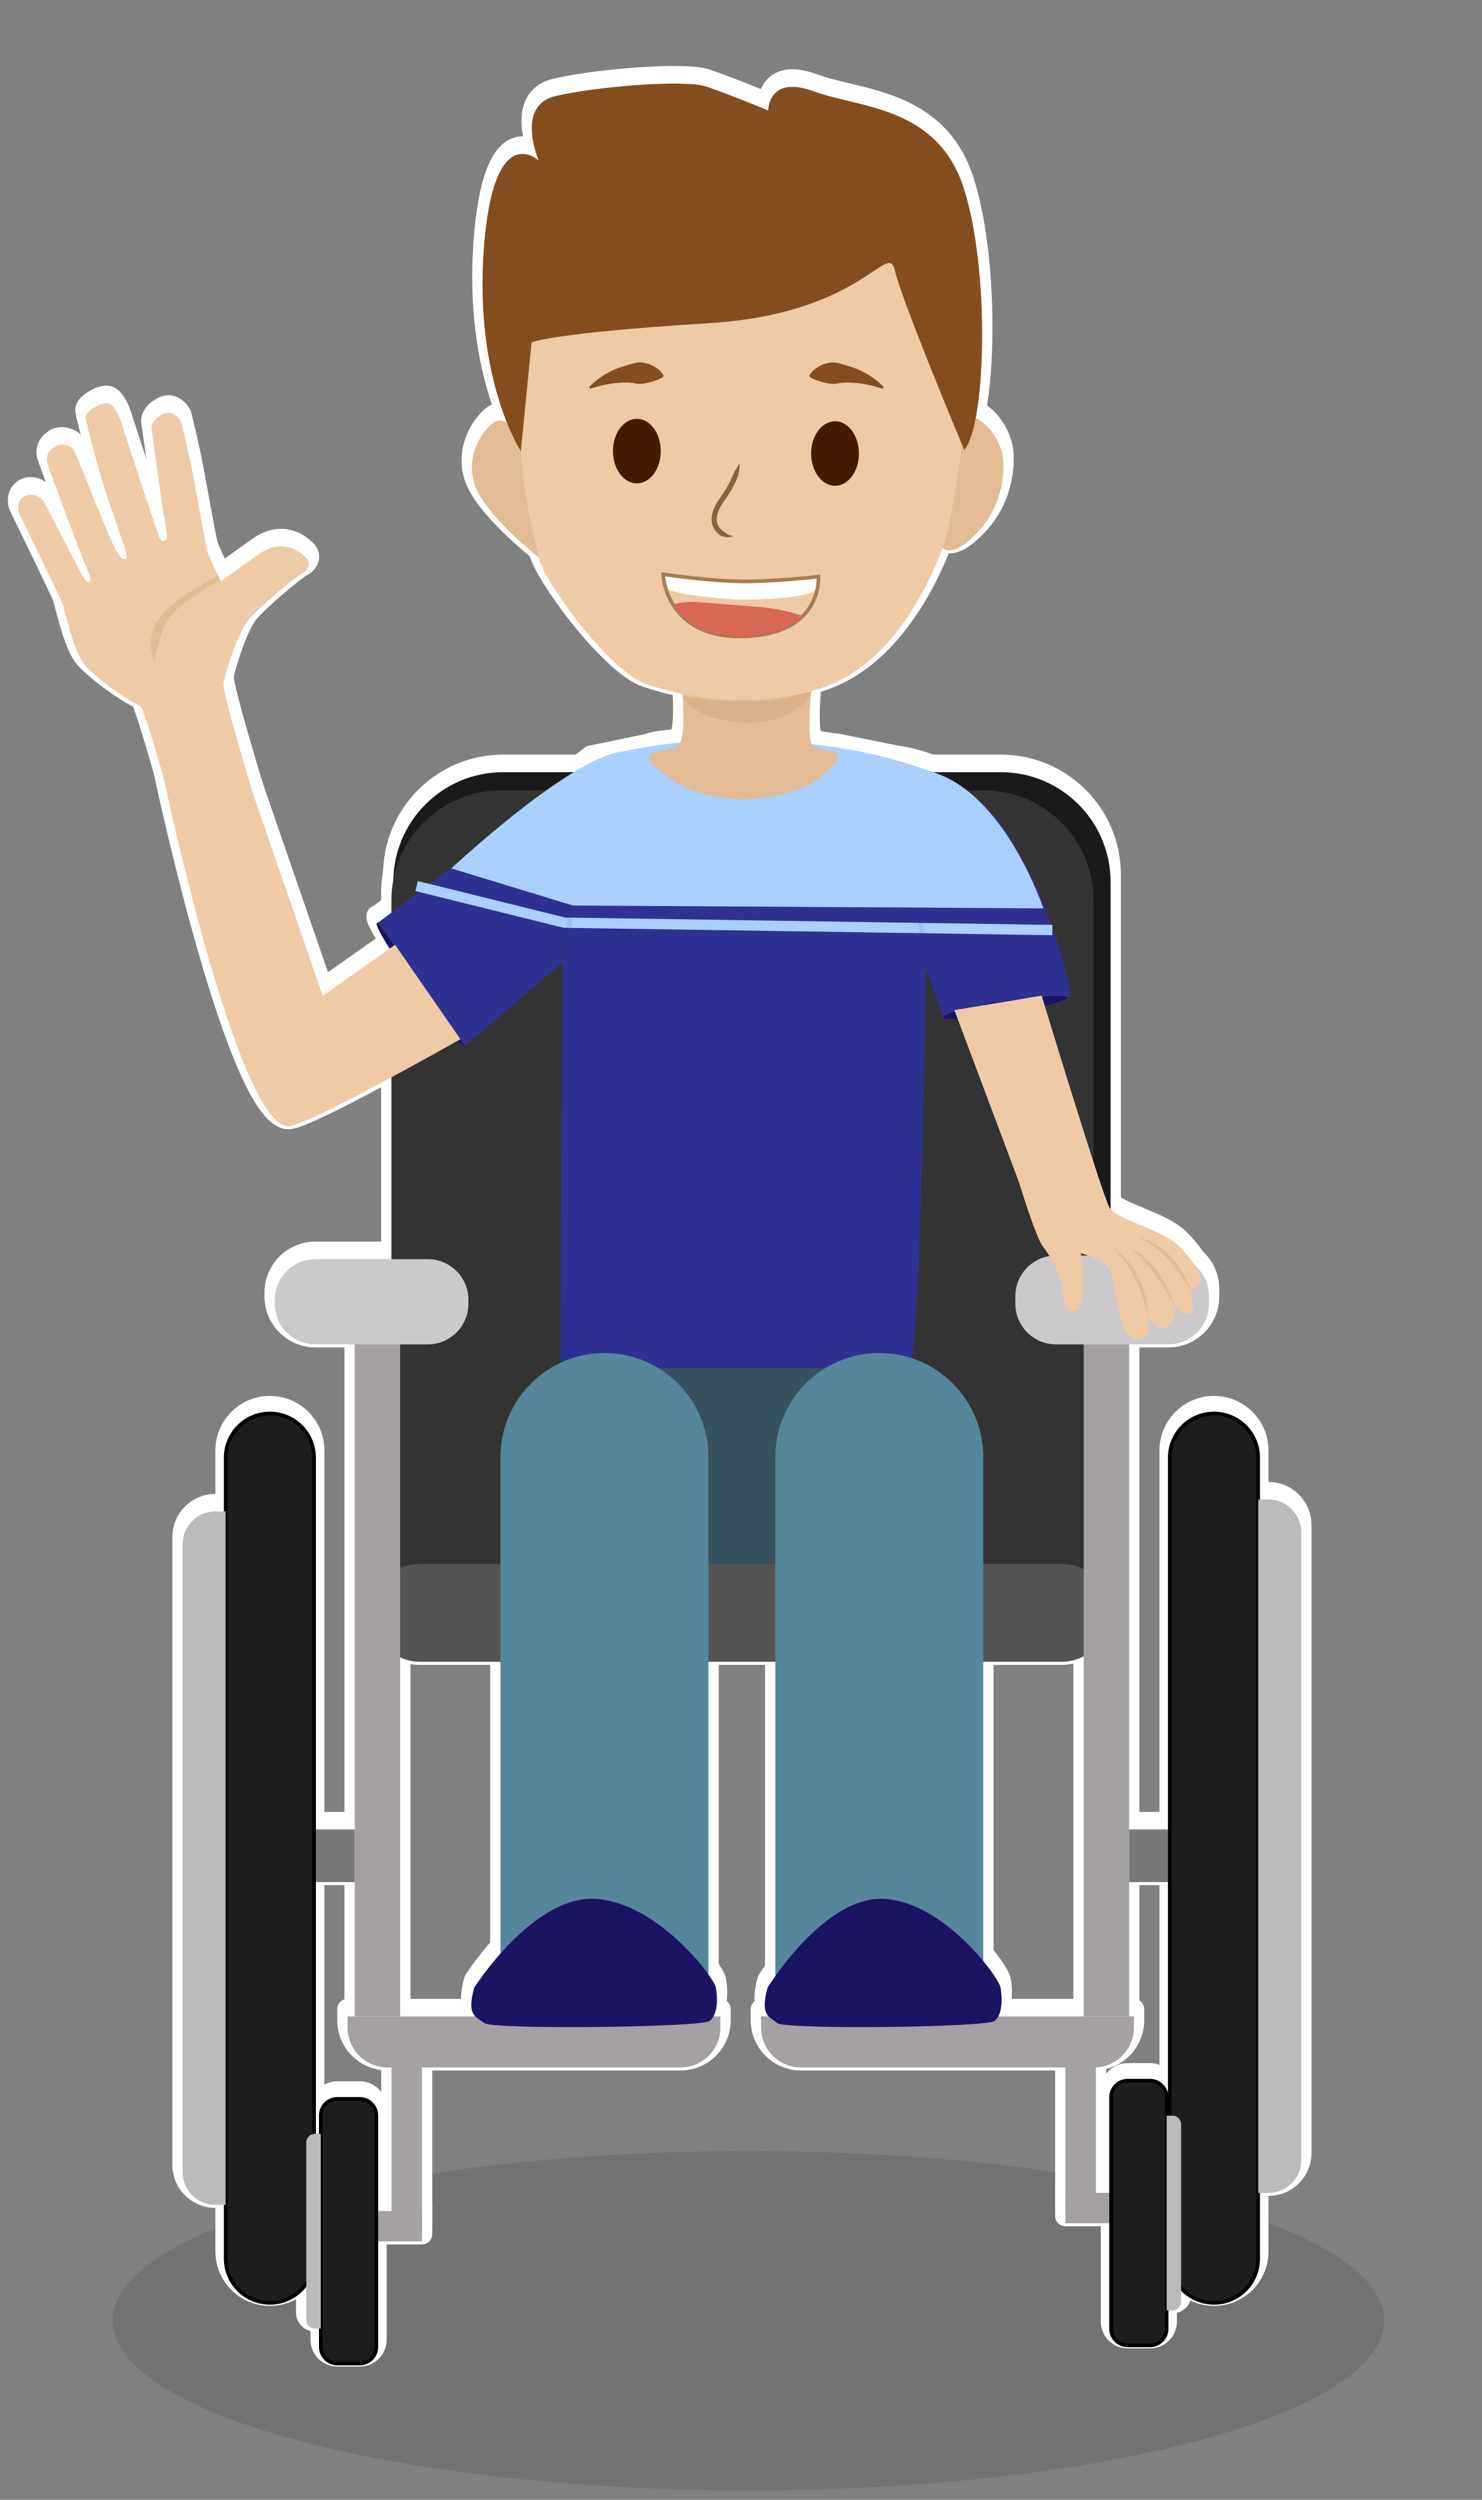 <svg width="408" height="688" viewBox="0 0 408 688" fill="none" xmlns="http://www.w3.org/2000/svg">
<rect x="0" y="0" width="408" height="688" fill="#808080" stroke="none"/>
<ellipse cx="206.038" cy="638.71" rx="175.038" ry="46.71" fill="black" fill-opacity="0.1"/>
<path d="M275.52 447.816H138.51C121.81 447.816 108.28 434.276 108.28 417.586V240.746C108.28 224.046 121.82 210.516 138.51 210.516H275.52C292.22 210.516 305.75 224.056 305.75 240.746V417.576C305.75 434.276 292.22 447.816 275.52 447.816Z" fill="white" stroke="white" stroke-width="5.669" stroke-miterlimit="10" stroke-linecap="round" stroke-linejoin="round"/>
<path d="M270.83 452.816H137.99C121.29 452.816 107.76 439.276 107.76 422.586V245.746C107.76 229.046 121.3 215.516 137.99 215.516H270.83C287.53 215.516 301.06 229.056 301.06 245.746V422.576C301.07 439.276 287.53 452.816 270.83 452.816Z" fill="white" stroke="white" stroke-width="5.669" stroke-miterlimit="10" stroke-linecap="round" stroke-linejoin="round"/>
<path d="M145.03 117.886C145.03 117.886 139.11 112.626 136.48 113.936C133.85 115.256 127.93 122.486 130.56 131.046C133.19 139.596 148.33 151.446 148.33 151.446L145.03 117.886Z" fill="white" stroke="white" stroke-width="5.669" stroke-miterlimit="10" stroke-linecap="round" stroke-linejoin="round"/>
<path d="M259.53 148.806C259.53 148.806 262.16 152.096 269.4 144.196C276.64 136.296 276.64 126.426 275.98 123.136C275.32 119.846 272.03 112.606 264.79 111.946C257.55 111.306 259.53 148.806 259.53 148.806Z" fill="white" stroke="white" stroke-width="5.669" stroke-miterlimit="10" stroke-linecap="round" stroke-linejoin="round"/>
<path d="M154.75 264.006L162.75 208.006L178.59 204.736C178.59 204.736 180.08 203.006 205.75 203.006C223.52 203.006 228.6 204.736 230.57 204.736L246.75 208.006L254.92 263.296C254.92 263.296 253.6 369.236 250.31 375.156C243.4 387.596 154.24 372.526 154.24 372.526L154.9 263.956" fill="white"/>
<path d="M154.75 264.006L162.75 208.006L178.59 204.736C178.59 204.736 180.08 203.006 205.75 203.006C223.52 203.006 228.6 204.736 230.57 204.736L246.75 208.006L254.92 263.296C254.92 263.296 253.6 369.236 250.31 375.156C243.4 387.596 154.24 372.526 154.24 372.526L154.9 263.956" stroke="white" stroke-width="5.669" stroke-miterlimit="10" stroke-linecap="round" stroke-linejoin="round"/>
<path d="M252.29 374.536H154.25V428.496H252.29V374.536Z" fill="white" stroke="white" stroke-width="5.669" stroke-miterlimit="10" stroke-linecap="round" stroke-linejoin="round"/>
<path d="M292.1 455.366H115.75C108.3 455.366 102.26 449.326 102.26 441.876C102.26 434.426 108.3 428.386 115.75 428.386H292.1C299.55 428.386 305.59 434.426 305.59 441.876C305.59 449.326 299.55 455.366 292.1 455.366Z" fill="white" stroke="white" stroke-width="5.669" stroke-miterlimit="10" stroke-linecap="round" stroke-linejoin="round"/>
<path d="M110.16 367.926H97.66V552.966H110.16V367.926Z" fill="white" stroke="white" stroke-width="5.669" stroke-miterlimit="10" stroke-linecap="round" stroke-linejoin="round"/>
<path d="M310.85 367.926H298.35V552.966H310.85V367.926Z" fill="white" stroke="white" stroke-width="5.669" stroke-miterlimit="10" stroke-linecap="round" stroke-linejoin="round"/>
<path d="M117.76 368.006H86.84C80.66 368.006 75.65 362.996 75.65 356.816V355.736C75.65 349.556 80.66 344.546 86.84 344.546H117.77C123.95 344.546 128.96 349.556 128.96 355.736V356.816C128.95 363.006 123.94 368.006 117.76 368.006Z" fill="white" stroke="white" stroke-width="5.669" stroke-miterlimit="10" stroke-linecap="round" stroke-linejoin="round"/>
<path d="M321.65 368.006H290.72C284.54 368.006 279.53 362.996 279.53 356.816V354.736C279.53 348.556 284.54 343.546 290.72 343.546H321.65C327.83 343.546 332.84 348.556 332.84 354.736V356.816C332.83 363.006 327.82 368.006 321.65 368.006Z" fill="white" stroke="white" stroke-width="5.669" stroke-miterlimit="10" stroke-linecap="round" stroke-linejoin="round"/>
<path d="M187.33 567.007H106.68C100.6 567.007 95.68 562.087 95.68 556.007V552.957H198.33V556.007C198.33 562.087 193.41 567.007 187.33 567.007Z" fill="white" stroke="white" stroke-width="5.669" stroke-miterlimit="10" stroke-linecap="round" stroke-linejoin="round"/>
<path d="M301.17 567.007H220.52C214.44 567.007 209.52 562.087 209.52 556.007V552.957H312.17V556.007C312.17 562.087 307.24 567.007 301.17 567.007Z" fill="white" stroke="white" stroke-width="5.669" stroke-miterlimit="10" stroke-linecap="round" stroke-linejoin="round"/>
<path d="M97.66 501.506H86.47V515.986H97.66V501.506Z" fill="white" stroke="white" stroke-width="5.669" stroke-miterlimit="10" stroke-linecap="round" stroke-linejoin="round"/>
<path d="M322.04 501.506H310.85V515.986H322.04V501.506Z" fill="white" stroke="white" stroke-width="5.669" stroke-miterlimit="10" stroke-linecap="round" stroke-linejoin="round"/>
<path d="M224 181.707C224 181.707 221.37 202.107 224 203.417C226.63 204.737 230.94 204.617 230.76 206.007C230.55 207.617 224.76 217.007 206.23 217.897C188.74 218.737 177.59 207.737 178.76 206.007C179.92 204.277 183.97 204.937 186.49 203.417C189.78 201.447 187.15 181.707 187.15 181.707H224Z" fill="white" stroke="white" stroke-width="5.669" stroke-miterlimit="10" stroke-linecap="round" stroke-linejoin="round"/>
<path d="M267.42 98.796C267.42 98.796 263.47 138.276 259.52 148.806C255.57 159.336 245.04 181.706 225.3 187.626C205.56 193.546 187.79 189.596 177.92 186.306C168.05 183.016 149.63 158.016 148.31 151.436C146.99 144.856 141.07 125.116 143.7 100.766C146.33 76.416 161.47 57.336 161.47 57.336L223.98 48.786L260.17 69.186L267.42 98.796Z" fill="white" stroke="white" stroke-width="5.669" stroke-miterlimit="10" stroke-linecap="round" stroke-linejoin="round"/>
<path d="M162.35 104.776C168.23 100.906 175.79 99.696 182.58 101.536L162.35 104.776Z" fill="white"/>
<path d="M162.2 104.536C163.44 103.186 164.93 102.036 166.54 101.056L167.78 100.366L169.07 99.746L170.41 99.226L171.78 98.776C172.24 98.646 172.71 98.506 173.18 98.346L174.61 97.936C175.09 97.846 175.58 97.756 176.07 97.746C176.56 97.746 177.05 97.806 177.54 97.896C179.46 98.356 181.36 99.286 182.68 101.266C182.8 101.436 182.75 101.676 182.58 101.786C182.57 101.796 182.56 101.806 182.54 101.806H182.53C180.45 102.866 178.85 103.266 177.27 103.546C176.48 103.686 175.72 103.676 174.93 103.526L173.73 103.326C173.33 103.276 172.92 103.256 172.51 103.246L171.29 103.276L170.06 103.376L168.82 103.496L167.57 103.686C165.9 103.956 164.23 104.416 162.53 104.996C162.38 105.046 162.21 104.966 162.16 104.816C162.1 104.726 162.13 104.616 162.2 104.536Z" fill="white"/>
<path d="M243.12 104.776C237.24 100.906 229.68 99.696 222.89 101.536L243.12 104.776Z" fill="white"/>
<path d="M242.96 105.016C241.26 104.436 239.6 103.976 237.92 103.706L236.67 103.516L235.43 103.396L234.2 103.296L232.98 103.266C232.57 103.286 232.17 103.306 231.76 103.346L230.56 103.546C229.77 103.696 229.01 103.706 228.22 103.566C226.63 103.276 225.03 102.886 222.96 101.826H222.95C222.76 101.736 222.69 101.506 222.79 101.316C222.8 101.306 222.8 101.286 222.81 101.276C224.13 99.296 226.02 98.366 227.95 97.906C228.43 97.816 228.93 97.756 229.42 97.756C229.91 97.766 230.4 97.856 230.88 97.946L232.31 98.356C232.78 98.516 233.24 98.656 233.71 98.786L235.08 99.236L236.42 99.756L237.71 100.376L238.95 101.066C240.56 102.056 242.04 103.196 243.29 104.546C243.4 104.666 243.39 104.846 243.27 104.956C243.17 105.026 243.06 105.046 242.96 105.016Z" fill="white"/>
<path d="M175.33 131.036C178.964 131.036 181.91 127.061 181.91 122.156C181.91 117.252 178.964 113.276 175.33 113.276C171.696 113.276 168.75 117.252 168.75 122.156C168.75 127.061 171.696 131.036 175.33 131.036Z" fill="white" stroke="white" stroke-width="5.669" stroke-miterlimit="10" stroke-linecap="round" stroke-linejoin="round"/>
<path d="M229.89 131.697C233.524 131.697 236.47 127.721 236.47 122.817C236.47 117.912 233.524 113.937 229.89 113.937C226.256 113.937 223.31 117.912 223.31 122.817C223.31 127.721 226.256 131.697 229.89 131.697Z" fill="white" stroke="white" stroke-width="5.669" stroke-miterlimit="10" stroke-linecap="round" stroke-linejoin="round"/>
<path d="M201.87 145.546C199.6 145.846 197.24 144.206 196.74 141.976C196.4 140.496 196.82 138.936 197.5 137.576C198.18 136.216 199.13 135.026 199.97 133.756C201.64 131.216 202.84 128.376 203.65 125.446" fill="white"/>
<path d="M201.87 145.546C200.97 146.876 199.19 147.446 197.38 147.296C196.03 146.396 194.86 145.156 194.25 143.496C193.62 141.816 193.72 140.156 194.05 138.746C194.39 137.336 195.02 136.106 195.65 135.086C196.29 134.056 196.93 133.196 197.46 132.406C197.98 131.636 198.44 130.826 198.87 129.996C199.29 129.156 199.68 128.296 200.02 127.406C201.17 126.826 202.27 126.146 203.65 125.446C204.46 126.756 204.92 128.066 205.32 129.436C204.91 130.496 204.45 131.546 203.93 132.566C203.41 133.586 202.82 134.596 202.18 135.556C201.55 136.496 200.95 137.316 200.49 138.066C200.03 138.816 199.72 139.476 199.57 140.106C199.42 140.716 199.45 141.246 199.57 141.526C199.68 141.836 199.97 142.246 200.39 142.436C200.34 143.366 200.7 144.486 201.87 145.546Z" fill="white"/>
<path d="M74.3 631.796C67.58 631.796 62.13 626.346 62.13 619.626V399.186C62.13 392.466 67.58 387.016 74.3 387.016C81.02 387.016 86.47 392.466 86.47 399.186V619.616C86.47 626.346 81.02 631.796 74.3 631.796Z" fill="white" stroke="white" stroke-width="5.669" stroke-miterlimit="10" stroke-linecap="round" stroke-linejoin="round"/>
<path d="M62.12 604.816H59.28C54.31 604.816 50.28 600.786 50.28 595.816V422.986C50.28 418.016 54.31 413.986 59.28 413.986H62.12V604.816Z" fill="white" stroke="white" stroke-width="5.669" stroke-miterlimit="10" stroke-linecap="round" stroke-linejoin="round"/>
<path d="M334.21 631.796C327.49 631.796 322.04 626.346 322.04 619.626V399.186C322.04 392.466 327.49 387.016 334.21 387.016C340.93 387.016 346.38 392.466 346.38 399.186V619.616C346.39 626.346 340.94 631.796 334.21 631.796Z" fill="white" stroke="white" stroke-width="5.669" stroke-miterlimit="10" stroke-linecap="round" stroke-linejoin="round"/>
<path d="M346.39 601.526H349.23C354.2 601.526 358.23 597.496 358.23 592.526V419.696C358.23 414.726 354.2 410.696 349.23 410.696H346.39V601.526Z" fill="white" stroke="white" stroke-width="5.669" stroke-miterlimit="10" stroke-linecap="round" stroke-linejoin="round"/>
<path d="M265.45 121.826C265.45 121.826 248.34 81.026 246.37 72.476C244.4 63.926 237.82 84.316 195.04 86.956C152.26 89.596 146.35 92.216 146.35 92.216L143.39 122.156C143.39 122.156 130.56 102.746 133.19 66.556C135.82 30.366 148.32 42.206 148.32 42.206C148.32 42.206 141.74 27.076 152.93 24.436C164.12 21.796 188.46 19.826 194.38 21.806C200.3 23.776 211.49 28.386 211.49 28.386C211.49 28.386 211.49 18.516 223.99 23.126C236.49 27.736 258.21 27.076 265.44 50.106C272.67 73.136 271.37 115.246 265.45 121.826Z" fill="white" stroke="white" stroke-width="5.669" stroke-miterlimit="10" stroke-linecap="round" stroke-linejoin="round"/>
<path opacity="0.1" d="M187.92 189.586C187.92 189.586 209.52 193.556 222.89 188.316C225.23 187.396 219.39 197.506 204.92 196.846C190.45 196.186 187.92 189.586 187.92 189.586Z" fill="white" stroke="white" stroke-width="5.669" stroke-miterlimit="10" stroke-linecap="round" stroke-linejoin="round"/>
<path d="M183.85 160.246C188.13 161.636 190.52 161.846 194.71 162.296C196.61 162.496 200.04 162.886 201.95 162.956C207.2 163.126 211.69 162.966 217.74 162.296C219.29 162.126 222.22 161.566 223.66 160.976C225.1 160.396 225.35 158.556 225.63 157.026C224.62 156.516 223.13 157.126 222 157.256C221.09 157.366 219.94 156.816 219.05 157.026C217.71 157.326 216.47 157.666 215.1 157.686C204.33 157.856 193.62 158.476 183.06 156.366C182.86 157.036 183.42 158.536 183.52 159.666" fill="white"/>
<path d="M181.59 168.446C186.05 169.876 190.65 170.366 195.29 170.866C199.23 171.296 203.13 171.576 207.1 171.516C211.97 171.446 216.93 171.086 221.73 170.246C224.05 169.836 226.44 169.256 228.47 168.036C231.62 166.136 233.2 162.786 233.84 159.306C234.24 157.116 234.25 154.716 232.98 152.756C231.71 150.796 230.07 149.686 227.9 148.846C225.2 147.806 222.46 148.666 219.75 149.076C220.5 148.976 221.26 148.876 222.01 148.776C221.77 148.796 221.53 148.796 221.29 148.756C222.04 148.856 222.8 148.956 223.55 149.056C222.06 148.816 220.56 148.446 219.05 148.536C217.38 148.636 215.82 149.116 214.18 149.386C214.93 149.286 215.69 149.186 216.44 149.086C214.08 149.386 211.62 149.266 209.24 149.316C206.8 149.366 204.36 149.416 201.93 149.416C197.07 149.416 192.22 149.226 187.4 148.596C188.15 148.696 188.91 148.796 189.66 148.896C188.21 148.696 186.77 148.456 185.33 148.176C183.16 147.756 180.72 147.786 178.78 149.036C177.02 150.166 175.25 151.976 174.87 154.116C174.5 156.216 174.51 157.466 174.89 159.596C175.01 160.266 175.17 160.916 175.29 161.586C175.19 160.836 175.09 160.076 174.99 159.326C175 159.446 175.02 159.556 175.03 159.676C175.31 162.006 175.79 163.966 177.52 165.686C178.99 167.156 181.41 168.276 183.53 168.176C185.73 168.076 188.01 167.356 189.54 165.686C190.96 164.136 192.29 161.856 192.03 159.676C191.84 158.056 191.52 156.506 191.26 154.906C191.36 155.656 191.46 156.416 191.56 157.166C191.53 156.976 191.52 156.786 191.53 156.596C191.43 157.346 191.33 158.106 191.23 158.856C191.24 158.786 191.26 158.706 191.27 158.636C187.78 160.616 184.3 162.596 180.81 164.576C187.53 165.896 194.36 166.396 201.2 166.416C204.29 166.426 207.38 166.356 210.46 166.296C214.15 166.216 217.69 166.076 221.31 165.246C220.56 165.346 219.8 165.446 219.05 165.546C219.44 165.496 219.75 165.516 220.14 165.556C219.39 165.456 218.63 165.356 217.88 165.256C219.65 165.566 221.34 165.866 223.14 165.626C224.27 165.476 225.38 165.216 226.51 165.066C225.76 165.166 225 165.266 224.25 165.366C224.49 165.336 224.74 165.336 224.98 165.356C224.23 165.256 223.47 165.156 222.72 165.056C222.95 165.076 223.17 165.136 223.38 165.246C221.4 161.756 219.42 158.276 217.44 154.786C217.29 155.626 217.14 156.456 216.83 157.256C217.12 156.576 217.4 155.906 217.69 155.226C217.56 155.506 217.43 155.746 217.25 155.996C217.69 155.426 218.14 154.846 218.58 154.276C218.46 154.426 218.33 154.566 218.17 154.686C218.74 154.246 219.32 153.796 219.89 153.356C219.73 153.476 219.56 153.576 219.38 153.656C220.06 153.366 220.73 153.086 221.41 152.796C219.7 153.446 217.86 153.776 216.05 154.046C216.8 153.946 217.56 153.846 218.31 153.746C209.1 154.966 199.92 154.576 190.75 153.366C191.5 153.466 192.26 153.566 193.01 153.666C190.66 153.336 188.38 152.796 186.12 152.066C181.88 150.706 176.65 153.656 175.66 158.006C174.59 162.636 177.05 166.996 181.59 168.446Z" fill="white"/>
<path d="M182.54 156.046C182.54 156.046 195.7 158.016 204.91 158.016C214.12 158.016 225.31 156.696 225.31 156.696C225.31 156.696 226.63 172.486 204.91 173.146C183.2 173.816 182.54 156.046 182.54 156.046Z" fill="white" stroke="white" stroke-width="5.669" stroke-miterlimit="10" stroke-linecap="round" stroke-linejoin="round"/>
<path d="M185.91 164.196C188.69 163.446 191.63 163.666 194.5 163.896C199.53 164.296 204.57 164.696 209.6 165.116C213.12 165.406 217.73 166.326 221.03 167.566C220.95 168.756 219.51 169.096 218.4 169.536C217.22 170.006 216.34 171.196 215.11 171.506C213.92 171.806 213.04 172.016 211.82 172.166C209.48 172.456 207.58 173.196 205.24 173.486C204.33 173.596 200.9 172.856 199.98 172.826C197.96 172.766 195.95 172.226 194.06 171.506C193.09 171.136 192.4 170.556 191.43 170.186C190.86 169.966 189.96 169.226 189.46 168.866C188.95 168.506 188.55 168.026 188.14 167.546C187.33 166.586 186.32 165.876 185.51 164.916" fill="white"/>
<path d="M188.17 172.396C188.76 172.246 189.35 172.136 189.95 172.046C189.2 172.146 188.44 172.246 187.69 172.346C191.63 171.866 195.69 172.496 199.62 172.806C203.58 173.126 207.57 173.326 211.51 173.826C210.76 173.726 210 173.626 209.25 173.526C212.48 173.966 215.71 174.646 218.78 175.766C216.8 172.276 214.82 168.796 212.84 165.306C212.83 165.496 212.78 165.666 212.69 165.836C212.98 165.156 213.26 164.486 213.55 163.806C213.5 163.876 213.45 163.956 213.41 164.026C213.85 163.456 214.3 162.876 214.74 162.306C214.62 162.446 214.49 162.566 214.34 162.676C214.91 162.236 215.49 161.786 216.06 161.346C215.8 161.506 215.55 161.636 215.27 161.766C215.95 161.476 216.62 161.196 217.3 160.906C215.97 161.436 214.55 161.836 213.35 162.616C212.6 163.106 211.97 163.696 211.15 164.066C211.83 163.776 212.5 163.496 213.18 163.206C212.15 163.536 211.07 163.746 210.01 163.906C210.76 163.806 211.52 163.706 212.27 163.606C210.39 163.856 208.54 164.086 206.7 164.526C205.47 164.816 204.24 165.116 202.99 165.286C203.74 165.186 204.5 165.086 205.25 164.986C204.76 165.026 204.26 164.946 203.78 164.886C204.53 164.986 205.29 165.086 206.04 165.186C203.56 164.836 201.08 164.496 198.59 164.216C199.34 164.316 200.1 164.416 200.85 164.516C199.29 164.286 197.8 163.856 196.32 163.316C197 163.606 197.67 163.886 198.35 164.176C196.71 163.486 195.18 162.586 193.74 161.546C194.31 161.986 194.89 162.436 195.46 162.876C194.74 162.316 194.22 161.596 193.58 160.956C192.9 160.276 192.16 159.656 191.51 158.936C188.54 155.606 182.47 155.686 179.48 158.936C176.22 162.486 176.31 167.406 179.48 170.966C180.54 172.146 181.72 173.336 182.86 174.436C184.26 175.786 185.97 176.966 187.71 177.826C189.77 178.836 191.79 179.866 194.01 180.466C196.12 181.036 198.31 181.146 200.47 181.396C199.72 181.296 198.96 181.196 198.21 181.096C200.43 181.396 202.68 181.986 204.92 182.026C208 182.076 211.04 180.816 214.07 180.396C213.32 180.496 212.56 180.596 211.81 180.696C214.19 180.376 216.48 180.136 218.7 179.196C219.58 178.826 220.3 178.506 221.05 177.946C221.58 177.556 222.07 177.176 222.68 176.906C222 177.196 221.33 177.476 220.65 177.766C222 177.246 223.39 176.796 224.63 176.046C226.8 174.736 228.79 172.396 229.23 169.846C229.61 167.636 229.65 165.276 228.37 163.296C227.11 161.346 225.47 160.186 223.29 159.386C217.27 157.186 210.82 156.726 204.48 156.216C201.23 155.956 197.98 155.696 194.74 155.436C190.99 155.136 187.33 155.096 183.64 156.016C179.32 157.096 176.31 162.176 177.7 166.476C179.15 170.926 183.54 173.556 188.17 172.396Z" fill="white"/>
<path d="M195.04 546.856H137.79V398.996C137.79 383.186 150.61 370.376 166.41 370.376C182.22 370.376 195.03 383.196 195.03 398.996V546.856H195.04Z" fill="white" stroke="white" stroke-width="5.669" stroke-miterlimit="10" stroke-linecap="round" stroke-linejoin="round"/>
<path d="M270.71 546.856H213.46V398.996C213.46 383.186 226.28 370.376 242.08 370.376C257.89 370.376 270.7 383.196 270.7 398.996V546.856H270.71Z" fill="white" stroke="white" stroke-width="5.669" stroke-miterlimit="10" stroke-linecap="round" stroke-linejoin="round"/>
<path d="M130.56 545.026C130.56 545.026 146.5 519.986 163.54 520.596C180.58 521.206 196.52 541.966 197.07 545.026C197.62 548.086 197.62 552.356 195.42 554.186C193.22 556.016 135.5 556.626 133.3 554.796C131.11 552.966 128.36 552.966 130.56 545.026Z" fill="white" stroke="white" stroke-width="5.669" stroke-miterlimit="10" stroke-linecap="round" stroke-linejoin="round"/>
<path d="M211.31 545.026C211.31 545.026 226.69 519.986 243.12 520.596C259.56 521.206 274.93 541.966 275.46 545.026C275.99 548.076 275.99 552.356 273.87 554.186C271.75 556.016 216.08 556.626 213.96 554.796C211.84 552.966 209.18 552.966 211.31 545.026Z" fill="white" stroke="white" stroke-width="5.669" stroke-miterlimit="10" stroke-linecap="round" stroke-linejoin="round"/>
<path d="M254.75 264.006L246.75 208.006C246.75 208.006 264.21 209.616 275.75 225.006C278.75 229.006 280.59 232.966 283.75 239.006C289.85 250.646 294.75 269.006 294.75 272.006C294.75 275.726 259.75 278.006 259.75 278.006L254.75 264.006Z" fill="white" stroke="white" stroke-width="5.669" stroke-miterlimit="10" stroke-linecap="round" stroke-linejoin="round"/>
<path d="M103.75 252.006C104.44 251.196 110.33 257.326 116.95 266.796C123.58 276.266 128.39 284.606 127.7 285.416C127.01 286.226 121.08 279.206 114.45 269.726C107.83 260.266 103.06 252.816 103.75 252.006Z" fill="white" stroke="white" stroke-width="5.669" stroke-miterlimit="10" stroke-linecap="round" stroke-linejoin="round"/>
<path d="M276.973 276.978C286.388 275.487 293.9 273.517 293.752 272.579C293.603 271.641 285.85 272.089 276.435 273.58C267.02 275.071 259.508 277.04 259.656 277.978C259.805 278.916 267.558 278.468 276.973 276.978Z" fill="white" stroke="white" stroke-width="5.669" stroke-miterlimit="10" stroke-linecap="round" stroke-linejoin="round"/>
<path d="M262.75 276.006L280.46 323.176C280.46 323.176 285.07 338.306 287.04 340.946C289.01 343.576 290.03 345.556 290.03 345.556C290.03 345.556 291.65 348.186 292.31 352.136C292.97 356.086 292.97 359.376 296.26 358.716C299.55 358.056 297.58 342.926 297.58 342.926C297.58 342.926 305.48 344.896 306.13 348.846C306.78 352.796 308.36 361.196 309.42 363.326C310.74 365.956 311.91 366.796 313.37 366.616C318.63 365.956 315.25 359.616 316 360.696C320.61 367.276 324.59 360.816 323.24 357.406C323.24 357.406 326.53 360.696 327.85 359.376C329.17 358.056 327.85 353.456 327.85 353.456C327.85 353.456 329.82 352.136 330.48 350.826C331.14 349.506 329.16 345.566 324.56 340.956C319.96 336.346 307.45 333.716 305.48 330.426C303.51 327.136 286.77 272.016 286.77 272.016L262.75 276.006Z" fill="white" stroke="white" stroke-width="5.669" stroke-miterlimit="10" stroke-linecap="round" stroke-linejoin="round"/>
<path d="M327.84 353.457C327.84 353.457 323.26 341.517 313.26 338.517L327.84 353.457Z" fill="white"/>
<path d="M327.84 353.456C326.08 352.256 324.73 351.066 323.47 349.876C322.22 348.676 321.09 347.506 320.02 346.306C318.94 345.116 317.89 343.956 316.83 342.696C315.76 341.426 314.61 340.216 313.26 338.506C315.31 337.946 317.46 338.226 319.34 339.006C321.21 339.806 322.9 341.006 324.22 342.486C325.55 343.956 326.57 345.666 327.24 347.496C327.87 349.346 328.24 351.326 327.84 353.456Z" fill="white"/>
<path d="M323.23 357.396C323.23 357.396 319.25 346.506 311.25 341.506L323.23 357.396Z" fill="white"/>
<path d="M323.23 357.396C321.53 356.256 320.29 355.086 319.14 353.886C318.01 352.676 317.02 351.456 316.12 350.196C315.22 348.926 314.38 347.656 313.6 346.256C312.81 344.846 312.03 343.436 311.26 341.506C313.3 341.436 315.17 342.116 316.76 343.106C318.33 344.116 319.69 345.406 320.73 346.896C321.78 348.376 322.57 350.016 323.05 351.766C323.5 353.526 323.72 355.396 323.23 357.396Z" fill="white"/>
<path d="M315.99 360.686C315.99 360.686 315.48 348.506 306.37 341.506L315.99 360.686Z" fill="white"/>
<path d="M315.99 360.687C314.69 358.947 313.76 357.387 312.9 355.837C312.06 354.287 311.29 352.807 310.58 351.317C309.88 349.817 309.19 348.347 308.5 346.787C307.85 345.167 307.05 343.627 306.37 341.517C308.51 341.757 310.47 342.687 312.01 344.037C313.58 345.367 314.85 347.037 315.7 348.877C316.57 350.707 317.08 352.687 317.19 354.697C317.28 356.687 317.04 358.757 315.99 360.687Z" fill="white"/>
<path d="M107.797 612.38H116.167V559.02H107.797V612.38Z" fill="white" stroke="white" stroke-width="5.669" stroke-miterlimit="10" stroke-linecap="round" stroke-linejoin="round"/>
<path d="M116.17 606.517H103.61V614.887H116.17V606.517Z" fill="white" stroke="white" stroke-width="5.669" stroke-miterlimit="10" stroke-linecap="round" stroke-linejoin="round"/>
<path d="M99.04 648.497H92.88C90.36 648.497 88.31 646.447 88.31 643.927V580.216C88.31 577.696 90.36 575.646 92.88 575.646H99.04C101.56 575.646 103.61 577.696 103.61 580.216V643.927C103.61 646.457 101.57 648.497 99.04 648.497Z" fill="white" stroke="white" stroke-width="5.669" stroke-miterlimit="10" stroke-linecap="round" stroke-linejoin="round"/>
<path d="M88.31 638.866H86.7C85.38 638.866 84.32 637.796 84.32 636.486V587.656C84.32 586.336 85.39 585.276 86.7 585.276H88.31V638.866Z" fill="white" stroke="white" stroke-width="5.669" stroke-miterlimit="10" stroke-linecap="round" stroke-linejoin="round"/>
<path d="M301.69 554.006H293.32V607.366H301.69V554.006Z" fill="white" stroke="white" stroke-width="5.669" stroke-miterlimit="10" stroke-linecap="round" stroke-linejoin="round"/>
<path d="M293.321 609.886L305.881 609.886L305.881 601.516L293.321 601.516L293.321 609.886Z" fill="white" stroke="white" stroke-width="5.669" stroke-miterlimit="10" stroke-linecap="round" stroke-linejoin="round"/>
<path d="M310.45 643.497H316.61C319.13 643.497 321.18 641.447 321.18 638.927V575.216C321.18 572.696 319.13 570.646 316.61 570.646H310.45C307.93 570.646 305.88 572.696 305.88 575.216V638.927C305.88 641.457 307.93 643.497 310.45 643.497Z" fill="white" stroke="white" stroke-width="5.669" stroke-miterlimit="10" stroke-linecap="round" stroke-linejoin="round"/>
<path d="M321.18 633.866H322.79C324.11 633.866 325.17 632.796 325.17 631.486V582.656C325.17 581.336 324.1 580.276 322.79 580.276H321.18V633.866Z" fill="white" stroke="white" stroke-width="5.669" stroke-miterlimit="10" stroke-linecap="round" stroke-linejoin="round"/>
<path d="M162.75 208.006L104.08 251.926L127.93 285.816L154.75 263.006L162.75 208.006Z" fill="white" stroke="white" stroke-width="5.669" stroke-miterlimit="10" stroke-linecap="round" stroke-linejoin="round"/>
<path d="M126.75 284.006C126.75 284.006 86.22 306.996 79.89 307.926C65.75 310.007 45.11 212.337 45.11 212.337L65.33 203.917L88.85 272.076L108.75 258.007L126.75 284.006Z" fill="white" stroke="white" stroke-width="5.669" stroke-miterlimit="10" stroke-linecap="round" stroke-linejoin="round"/>
<path d="M70.75 220.007C70.75 220.007 61.08 188.687 61.54 186.037C62 183.387 65.34 172.127 68.6 168.387C71.86 164.647 81.45 156.677 83.02 155.897C84.59 155.117 85.89 153.327 84.35 151.607C82.81 149.887 77.8 145.907 71.22 150.547C64.64 155.197 60.78 158.027 60.78 158.027C60.78 158.027 57.55 151.417 57.1 149.757C56.65 148.097 53.9 132.797 53.15 128.727C52.4 124.657 50.19 115.267 49.92 114.277C49.65 113.277 47.6 110.987 45.48 111.747C43.37 112.497 41.38 114.377 41.73 116.287C42.07 118.197 44.76 138.507 45.12 139.837C45.48 141.167 46.03 145.777 45.94 146.097C45.85 146.417 44.79 147.777 44.01 146.207C43.23 144.637 33.2 113.767 33.2 113.767C33.2 113.767 31.75 109.577 29.88 109.037C28.01 108.497 23.53 111.177 23.54 112.757C23.55 114.347 28.49 131.977 29.61 135.017C30.73 138.057 34.47 149.167 34.74 150.157C35.01 151.157 35.03 152.667 33.3 151.487C31.57 150.307 24.14 130.937 23.09 128.367C22.04 125.797 20.8 122.577 20.19 121.667C19.59 120.757 16.81 119.737 15 120.947C13.19 122.157 12.56 123.757 13.01 125.417C13.46 127.077 22.76 151.997 23.54 153.567C24.32 155.137 24.87 157.127 24.96 157.457C25.05 157.787 24.57 158.637 23.63 157.817C22.69 157.007 12.93 137.497 12.11 136.147C11.29 134.797 8.76 133.347 6.61 134.647C4.46 135.947 4.86 138.687 5.55 139.927C6.24 141.167 16.11 161.657 16.99 163.557C17.87 165.457 20.13 177.677 23.63 181.357C27.13 185.037 34.16 190.217 38.59 192.287C39.99 192.937 49 226.357 49.74 229.007C50.5 231.667 70.75 220.007 70.75 220.007Z" fill="white" stroke="white" stroke-width="5.669" stroke-miterlimit="10" stroke-linecap="round" stroke-linejoin="round"/>
<path d="M60.68 157.807C60.68 157.807 56.9 159.457 56.54 160.087C56.18 160.717 46.67 165.097 44.8 171.317C42.93 177.537 42.48 179.797 42.48 179.797C42.48 179.797 40.31 175.757 42.45 170.537C44.59 165.317 53.1 160.327 54.7 159.447C56.3 158.557 59.96 156.307 59.96 156.307L60.68 157.807Z" fill="white" stroke="white" stroke-width="5.669" stroke-miterlimit="10" stroke-linecap="round" stroke-linejoin="round"/>
<path d="M275.52 449.816H138.51C121.81 449.816 108.28 436.276 108.28 419.586V242.746C108.28 226.046 121.82 212.516 138.51 212.516H275.52C292.22 212.516 305.75 226.056 305.75 242.746V419.576C305.75 436.276 292.22 449.816 275.52 449.816Z" fill="#1A1A1A"/>
<path d="M270.83 454.816H137.99C121.29 454.816 107.76 441.276 107.76 424.586V247.746C107.76 231.046 121.3 217.516 137.99 217.516H270.83C287.53 217.516 301.06 231.056 301.06 247.746V424.576C301.07 441.276 287.53 454.816 270.83 454.816Z" fill="#333333"/>
<path d="M154.75 266.006L162.75 210.006L178.59 206.736C178.59 206.736 180.08 205.006 205.75 205.006C223.52 205.006 228.6 206.736 230.57 206.736L246.75 210.006L254.92 265.296C254.92 265.296 253.6 371.236 250.31 377.156C243.4 389.596 154.24 374.526 154.24 374.526L154.9 265.956" fill="#2E3192"/>
<path d="M252.29 376.536H154.25V430.496H252.29V376.536Z" fill="#36525E"/>
<path d="M292.1 457.366H115.75C108.3 457.366 102.26 451.326 102.26 443.876C102.26 436.426 108.3 430.386 115.75 430.386H292.1C299.55 430.386 305.59 436.426 305.59 443.876C305.59 451.326 299.55 457.366 292.1 457.366Z" fill="#545454"/>
<path d="M110.16 369.926H97.66V554.966H110.16V369.926Z" fill="#A5A0A3"/>
<path d="M310.85 369.926H298.35V554.966H310.85V369.926Z" fill="#A5A0A3"/>
<path d="M117.76 370.006H86.84C80.66 370.006 75.65 364.996 75.65 358.816V357.736C75.65 351.556 80.66 346.546 86.84 346.546H117.77C123.95 346.546 128.96 351.556 128.96 357.736V358.816C128.95 365.006 123.94 370.006 117.76 370.006Z" fill="#CCC9CD"/>
<path d="M321.65 370.006H290.72C284.54 370.006 279.53 364.996 279.53 358.816V356.736C279.53 350.556 284.54 345.546 290.72 345.546H321.65C327.83 345.546 332.84 350.556 332.84 356.736V358.816C332.83 365.006 327.82 370.006 321.65 370.006Z" fill="#CCC9CD"/>
<path d="M187.33 569.007H106.68C100.6 569.007 95.68 564.087 95.68 558.007V554.957H198.33V558.007C198.33 564.087 193.41 569.007 187.33 569.007Z" fill="#A5A0A3"/>
<path d="M301.17 569.007H220.52C214.44 569.007 209.52 564.087 209.52 558.007V554.957H312.17V558.007C312.17 564.087 307.24 569.007 301.17 569.007Z" fill="#A5A0A3"/>
<path d="M97.66 503.506H86.47V517.986H97.66V503.506Z" fill="#787878"/>
<path d="M322.04 503.506H310.85V517.986H322.04V503.506Z" fill="#787878"/>
<path d="M74.3 633.796C67.58 633.796 62.13 628.346 62.13 621.626V401.186C62.13 394.466 67.58 389.016 74.3 389.016C81.02 389.016 86.47 394.466 86.47 401.186V621.616C86.47 628.346 81.02 633.796 74.3 633.796Z" fill="#1D1D1B" stroke="black" stroke-miterlimit="10"/>
<path d="M62.12 606.816H59.28C54.31 606.816 50.28 602.786 50.28 597.816V424.986C50.28 420.016 54.31 415.986 59.28 415.986H62.12V606.816Z" fill="#BCB9BB"/>
<path d="M334.21 633.796C327.49 633.796 322.04 628.346 322.04 621.626V401.186C322.04 394.466 327.49 389.016 334.21 389.016C340.93 389.016 346.38 394.466 346.38 401.186V621.616C346.39 628.346 340.94 633.796 334.21 633.796Z" fill="#1D1D1B" stroke="black" stroke-miterlimit="10"/>
<path d="M346.39 603.526H349.23C354.2 603.526 358.23 599.496 358.23 594.526V421.696C358.23 416.726 354.2 412.696 349.23 412.696H346.39V603.526Z" fill="#BCB9BB"/>
<path d="M195.04 548.856H137.79V400.996C137.79 385.186 150.61 372.376 166.41 372.376C182.22 372.376 195.03 385.196 195.03 400.996V548.856H195.04Z" fill="#56869B"/>
<path d="M270.71 548.856H213.46V400.996C213.46 385.186 226.28 372.376 242.08 372.376C257.89 372.376 270.7 385.196 270.7 400.996V548.856H270.71Z" fill="#56869B"/>
<path d="M130.56 547.026C130.56 547.026 146.5 521.986 163.54 522.596C180.58 523.206 196.52 543.966 197.07 547.026C197.62 550.086 197.62 554.356 195.42 556.186C193.22 558.016 135.5 558.626 133.3 556.796C131.11 554.966 128.36 554.966 130.56 547.026Z" fill="#1B1464"/>
<path d="M211.31 547.026C211.31 547.026 226.69 521.986 243.12 522.596C259.56 523.206 274.93 543.966 275.46 547.026C275.99 550.076 275.99 554.356 273.87 556.186C271.75 558.016 216.08 558.626 213.96 556.796C211.84 554.966 209.18 554.966 211.31 547.026Z" fill="#1B1464"/>
<path d="M254.75 266.006L246.75 210.006C246.75 210.006 264.21 211.616 275.75 227.006C278.75 231.006 280.59 234.966 283.75 241.006C289.85 252.646 294.75 271.006 294.75 274.006C294.75 277.726 259.75 280.006 259.75 280.006L254.75 266.006Z" fill="#2E3192"/>
<path d="M103.75 254.006C104.44 253.196 110.33 259.326 116.95 268.796C123.58 278.266 128.39 286.606 127.7 287.416C127.01 288.226 121.08 281.206 114.45 271.726C107.83 262.266 103.06 254.816 103.75 254.006Z" fill="#1B1464"/>
<path d="M276.973 278.978C286.388 277.487 293.9 275.517 293.752 274.579C293.603 273.641 285.85 274.089 276.435 275.58C267.02 277.071 259.508 279.04 259.656 279.978C259.805 280.916 267.558 280.468 276.973 278.978Z" fill="#1B1464"/>
<path d="M262.75 278.006L280.46 325.176C280.46 325.176 285.07 340.306 287.04 342.946C289.01 345.576 290.03 347.556 290.03 347.556C290.03 347.556 291.65 350.186 292.31 354.136C292.97 358.086 292.97 361.376 296.26 360.716C299.55 360.056 297.58 344.926 297.58 344.926C297.58 344.926 305.48 346.896 306.13 350.846C306.78 354.796 308.36 363.196 309.42 365.326C310.74 367.956 311.91 368.796 313.37 368.616C318.63 367.956 315.25 361.616 316 362.696C320.61 369.276 324.59 362.816 323.24 359.406C323.24 359.406 326.53 362.696 327.85 361.376C329.17 360.056 327.85 355.456 327.85 355.456C327.85 355.456 329.82 354.136 330.48 352.826C331.14 351.506 329.16 347.566 324.56 342.956C319.96 338.346 307.45 335.716 305.48 332.426C303.51 329.136 286.77 274.016 286.77 274.016L262.75 278.006Z" fill="#EFCAA6"/>
<path d="M327.84 355.456C326.98 353.876 326.02 352.366 325.02 350.896C324.01 349.436 322.93 348.036 321.74 346.736C320.57 345.416 319.25 344.256 317.86 343.176C316.45 342.116 314.9 341.266 313.26 340.506C315.02 340.896 316.76 341.536 318.3 342.526C319.84 343.506 321.26 344.706 322.48 346.056C324.9 348.786 326.81 351.986 327.84 355.456Z" fill="#E3BB94"/>
<path d="M323.23 359.396C322.44 357.896 321.6 356.446 320.75 355.006C319.88 353.576 318.98 352.176 318.01 350.826C317.06 349.466 315.99 348.196 314.89 346.946C313.77 345.716 312.55 344.586 311.25 343.496C312.76 344.256 314.19 345.226 315.44 346.396C316.69 347.566 317.82 348.856 318.82 350.246C320.78 353.046 322.36 356.116 323.23 359.396Z" fill="#E3BB94"/>
<path d="M315.99 362.686C315.67 360.866 315.2 359.096 314.67 357.356C314.12 355.626 313.47 353.926 312.69 352.306C311.94 350.666 310.99 349.116 309.95 347.646L309.14 346.556L308.25 345.526C307.7 344.786 306.98 344.226 306.36 343.516C307.89 344.536 309.39 345.696 310.56 347.166C311.77 348.596 312.8 350.186 313.59 351.876C315.19 355.256 316.1 358.986 315.99 362.686Z" fill="#E3BB94"/>
<path d="M107.797 614.38H116.167V561.02H107.797V614.38Z" fill="#A5A0A3"/>
<path d="M116.17 608.517H103.61V616.887H116.17V608.517Z" fill="#A5A0A3"/>
<path d="M99.04 650.497H92.88C90.36 650.497 88.31 648.447 88.31 645.927V582.216C88.31 579.696 90.36 577.646 92.88 577.646H99.04C101.56 577.646 103.61 579.696 103.61 582.216V645.927C103.61 648.457 101.57 650.497 99.04 650.497Z" fill="#1D1D1B" stroke="black" stroke-miterlimit="10"/>
<path d="M88.31 640.866H86.7C85.38 640.866 84.32 639.796 84.32 638.486V589.656C84.32 588.336 85.39 587.276 86.7 587.276H88.31V640.866Z" fill="#BCB9BB"/>
<path d="M301.69 556.006H293.32V609.366H301.69V556.006Z" fill="#A5A0A3"/>
<path d="M293.321 611.886L305.881 611.886L305.881 603.516L293.321 603.516L293.321 611.886Z" fill="#A5A0A3"/>
<path d="M310.45 645.497H316.61C319.13 645.497 321.18 643.447 321.18 640.927V577.216C321.18 574.696 319.13 572.646 316.61 572.646H310.45C307.93 572.646 305.88 574.696 305.88 577.216V640.927C305.88 643.457 307.93 645.497 310.45 645.497Z" fill="#1D1D1B" stroke="black" stroke-miterlimit="10"/>
<path d="M321.18 635.866H322.79C324.11 635.866 325.17 634.796 325.17 633.486V584.656C325.17 583.336 324.1 582.276 322.79 582.276H321.18V635.866Z" fill="#BCB9BB"/>
<path d="M162.75 210.006L104.08 253.926L127.93 287.816L154.75 265.006L162.75 210.006Z" fill="#2E3192"/>
<path d="M126.75 286.006C126.75 286.006 86.22 308.996 79.89 309.926C65.75 312.007 45.11 214.337 45.11 214.337L65.33 205.917L88.85 274.076L108.75 260.007L126.75 286.006Z" fill="#EFCAA6"/>
<path d="M70.75 222.007C70.75 222.007 61.08 190.687 61.54 188.037C62 185.387 65.34 174.127 68.6 170.387C71.86 166.647 81.45 158.677 83.02 157.897C84.59 157.117 85.89 155.327 84.35 153.607C82.81 151.887 77.8 147.907 71.22 152.547C64.64 157.187 60.78 160.027 60.78 160.027C60.78 160.027 57.55 153.417 57.1 151.757C56.65 150.097 53.9 134.797 53.15 130.727C52.4 126.657 50.19 117.267 49.92 116.277C49.65 115.277 47.6 112.987 45.48 113.747C43.37 114.497 41.38 116.377 41.73 118.287C42.07 120.197 44.76 140.507 45.12 141.837C45.48 143.167 46.03 147.777 45.94 148.097C45.85 148.417 44.79 149.777 44.01 148.207C43.23 146.637 33.2 115.767 33.2 115.767C33.2 115.767 31.75 111.577 29.88 111.037C28.01 110.497 23.53 113.177 23.54 114.757C23.55 116.347 28.49 133.977 29.61 137.017C30.73 140.057 34.47 151.167 34.74 152.157C35.01 153.157 35.03 154.667 33.3 153.487C31.57 152.307 24.14 132.937 23.09 130.367C22.04 127.797 20.8 124.577 20.19 123.667C19.59 122.757 16.81 121.737 15 122.947C13.19 124.157 12.56 125.757 13.01 127.417C13.46 129.077 22.76 153.997 23.54 155.567C24.32 157.137 24.87 159.127 24.96 159.457C25.05 159.787 24.57 160.637 23.63 159.817C22.69 159.007 12.93 139.497 12.11 138.147C11.29 136.797 8.76 135.347 6.61 136.647C4.46 137.947 4.86 140.687 5.55 141.927C6.24 143.167 16.11 163.657 16.99 165.557C17.87 167.457 20.13 179.677 23.63 183.357C27.13 187.037 34.16 192.217 38.59 194.287C39.99 194.937 49 228.357 49.74 231.007C50.5 233.667 70.75 222.007 70.75 222.007Z" fill="#EFCAA6"/>
<path d="M60.68 159.807C60.68 159.807 56.9 161.457 56.54 162.087C56.18 162.717 46.67 167.097 44.8 173.317C42.93 179.537 42.48 181.797 42.48 181.797C42.48 181.797 40.31 177.757 42.45 172.537C44.59 167.317 53.1 162.327 54.7 161.447C56.3 160.557 59.96 158.307 59.96 158.307L60.68 159.807Z" fill="#E3BB94"/>
<path d="M116.07 244.207L155.37 253.937L288.3 255.947" stroke="#A9D0FF" stroke-width="2.835" stroke-miterlimit="10" stroke-linecap="square" stroke-linejoin="bevel"/>
<path d="M124.25 239.006L157.72 249.216L287.25 250.006C287.25 250.006 277.25 220.006 258.25 213.006C241.33 206.776 228.74 205.076 214.25 204.006C195.66 202.626 182.14 204.626 170.25 207.006C155.25 210.006 124.25 239.006 124.25 239.006Z" fill="#A9D0FF"/>
<path d="M145.03 119.886C145.03 119.886 139.11 114.626 136.48 115.936C133.85 117.256 127.93 124.486 130.56 133.046C133.19 141.596 148.33 153.446 148.33 153.446L145.03 119.886Z" fill="#E3BB94"/>
<path d="M259.53 150.806C259.53 150.806 262.16 154.096 269.4 146.196C276.64 138.296 276.64 128.426 275.98 125.136C275.32 121.846 272.03 114.606 264.79 113.946C257.55 113.306 259.53 150.806 259.53 150.806Z" fill="#E3BB94"/>
<path d="M224 183.707C224 183.707 221.37 204.107 224 205.417C226.63 206.737 230.94 206.617 230.76 208.007C230.55 209.617 224.76 219.007 206.23 219.897C188.74 220.737 177.59 209.737 178.76 208.007C179.92 206.277 183.97 206.937 186.49 205.417C189.78 203.447 187.15 183.707 187.15 183.707H224Z" fill="#E3BB94"/>
<path d="M267.42 100.796C267.42 100.796 263.47 140.276 259.52 150.806C255.57 161.336 245.04 183.706 225.3 189.626C205.56 195.546 187.79 191.596 177.92 188.306C168.05 185.016 149.63 160.016 148.31 153.436C146.99 146.856 141.07 127.116 143.7 102.766C146.33 78.416 161.47 59.336 161.47 59.336L223.98 50.786L260.17 71.186L267.42 100.796Z" fill="#EFCAA6"/>
<path d="M162.2 106.536C163.44 105.186 164.93 104.036 166.54 103.056L167.78 102.366L169.07 101.746L170.41 101.226L171.78 100.776C172.24 100.646 172.71 100.506 173.18 100.346L174.61 99.936C175.09 99.846 175.58 99.756 176.07 99.746C176.56 99.746 177.05 99.806 177.54 99.896C179.46 100.356 181.36 101.286 182.68 103.266L182.53 103.816C180.45 104.876 178.85 105.276 177.27 105.556C176.48 105.696 175.72 105.686 174.93 105.536L173.73 105.336C173.33 105.286 172.92 105.266 172.51 105.256L171.29 105.286L170.06 105.386L168.82 105.506L167.57 105.696C165.9 105.966 164.23 106.426 162.53 107.006L162.2 106.536Z" fill="#844D20"/>
<path d="M242.96 107.016C241.26 106.436 239.6 105.976 237.92 105.706L236.67 105.516L235.43 105.396L234.2 105.296L232.98 105.266C232.57 105.286 232.17 105.306 231.76 105.346L230.56 105.546C229.77 105.696 229.01 105.706 228.22 105.566C226.63 105.276 225.03 104.886 222.96 103.826L222.81 103.276C224.13 101.296 226.02 100.366 227.95 99.906C228.43 99.816 228.93 99.756 229.42 99.756C229.91 99.766 230.4 99.856 230.88 99.946L232.31 100.356C232.78 100.516 233.24 100.656 233.71 100.786L235.08 101.236L236.42 101.756L237.71 102.376L238.95 103.066C240.56 104.056 242.04 105.196 243.29 106.546L242.96 107.016Z" fill="#844D20"/>
<path d="M175.33 133.036C178.964 133.036 181.91 129.061 181.91 124.156C181.91 119.252 178.964 115.276 175.33 115.276C171.696 115.276 168.75 119.252 168.75 124.156C168.75 129.061 171.696 133.036 175.33 133.036Z" fill="#461A00"/>
<path d="M229.89 133.697C233.524 133.697 236.47 129.721 236.47 124.817C236.47 119.912 233.524 115.937 229.89 115.937C226.256 115.937 223.31 119.912 223.31 124.817C223.31 129.721 226.256 133.697 229.89 133.697Z" fill="#461A00"/>
<path d="M201.87 147.546C200.87 147.976 199.62 147.916 198.5 147.466C197.49 146.836 196.66 145.906 196.23 144.756C195.79 143.596 195.84 142.366 196.11 141.256C196.38 140.146 196.89 139.126 197.46 138.206C198.03 137.286 198.66 136.436 199.23 135.586C199.79 134.746 200.3 133.866 200.77 132.956C201.23 132.046 201.65 131.116 202.01 130.166C202.58 129.286 203.09 128.376 203.65 127.446C203.64 128.526 203.52 129.596 203.33 130.676C202.95 131.676 202.51 132.646 202.03 133.606C201.54 134.556 201 135.486 200.41 136.376C199.82 137.266 199.2 138.096 198.67 138.946C198.14 139.796 197.71 140.676 197.49 141.596C197.27 142.506 197.25 143.456 197.56 144.266C197.86 145.076 198.48 145.806 199.25 146.256C199.91 146.896 200.8 147.376 201.87 147.546Z" fill="#8C6239"/>
<path d="M265.45 123.826C265.45 123.826 248.34 83.026 246.37 74.476C244.4 65.926 237.82 86.316 195.04 88.956C152.26 91.596 146.35 94.216 146.35 94.216L143.39 124.156C143.39 124.156 130.56 104.746 133.19 68.556C135.82 32.366 148.32 44.206 148.32 44.206C148.32 44.206 141.74 29.076 152.93 26.436C164.12 23.796 188.46 21.826 194.38 23.806C200.3 25.776 211.49 30.386 211.49 30.386C211.49 30.386 211.49 20.516 223.99 25.126C236.49 29.736 258.21 29.076 265.44 52.106C272.67 75.136 271.37 117.246 265.45 123.826Z" fill="#844D20"/>
<path opacity="0.1" d="M187.92 191.586C187.92 191.586 209.52 195.556 222.89 190.316C225.23 189.396 219.39 199.506 204.92 198.846C190.45 198.186 187.92 191.586 187.92 191.586Z" fill="#844D20"/>
<path d="M183.85 162.246C188.13 163.636 190.52 163.846 194.71 164.296C196.61 164.496 200.04 164.886 201.95 164.956C207.2 165.126 211.69 164.966 217.74 164.296C219.29 164.126 222.22 163.566 223.66 162.976C225.1 162.396 225.35 160.556 225.63 159.026C224.62 158.516 223.13 159.126 222 159.256C221.09 159.366 219.94 158.816 219.05 159.026C217.71 159.326 216.47 159.666 215.1 159.686C204.33 159.856 193.62 160.476 183.06 158.366C182.86 159.036 183.42 160.536 183.52 161.666" fill="white"/>
<path d="M182.54 158.046C182.54 158.046 195.7 160.016 204.91 160.016C214.12 160.016 225.31 158.696 225.31 158.696C225.31 158.696 226.63 174.486 204.91 175.146C183.2 175.816 182.54 158.046 182.54 158.046Z" stroke="#A67C52" stroke-miterlimit="10"/>
<path d="M185.91 166.196C188.69 165.446 191.63 165.666 194.5 165.896C199.53 166.296 204.57 166.696 209.6 167.116C213.12 167.406 217.73 168.326 221.03 169.566C220.95 170.756 219.51 171.096 218.4 171.536C217.22 172.006 216.34 173.196 215.11 173.506C213.92 173.806 213.04 174.016 211.82 174.166C209.48 174.456 207.58 175.196 205.24 175.486C204.33 175.596 200.9 174.856 199.98 174.826C197.96 174.766 195.95 174.226 194.06 173.506C193.09 173.136 192.4 172.556 191.43 172.186C190.86 171.966 189.96 171.226 189.46 170.866C188.95 170.506 188.55 170.026 188.14 169.546C187.33 168.586 186.32 167.876 185.51 166.916" fill="#D86755"/>
<g opacity="0.3">
<path opacity="0.3" d="M155.11 264.057C155.04 262.767 155.11 261.507 155.22 260.257C155.33 258.997 155.51 257.757 155.72 256.517C155.95 255.287 156.2 254.057 156.53 252.837C156.85 251.617 157.22 250.407 157.73 249.227C157.8 250.517 157.74 251.777 157.62 253.027C157.51 254.287 157.33 255.527 157.12 256.767C156.89 257.997 156.64 259.227 156.31 260.447C155.98 261.667 155.61 262.877 155.11 264.057Z" fill="#293084"/>
</g>
<g opacity="0.3">
<path opacity="0.3" d="M254.92 265.306C254.46 264.056 254.14 262.776 253.88 261.496C253.6 260.216 253.41 258.926 253.23 257.636C253.08 256.346 252.94 255.046 252.89 253.736C252.83 252.436 252.81 251.116 252.94 249.786C253.4 251.036 253.72 252.316 253.99 253.586C254.27 254.866 254.46 256.156 254.64 257.446C254.79 258.736 254.93 260.036 254.98 261.346C255.03 262.666 255.05 263.976 254.92 265.306Z" fill="#293084"/>
</g>
</svg>
